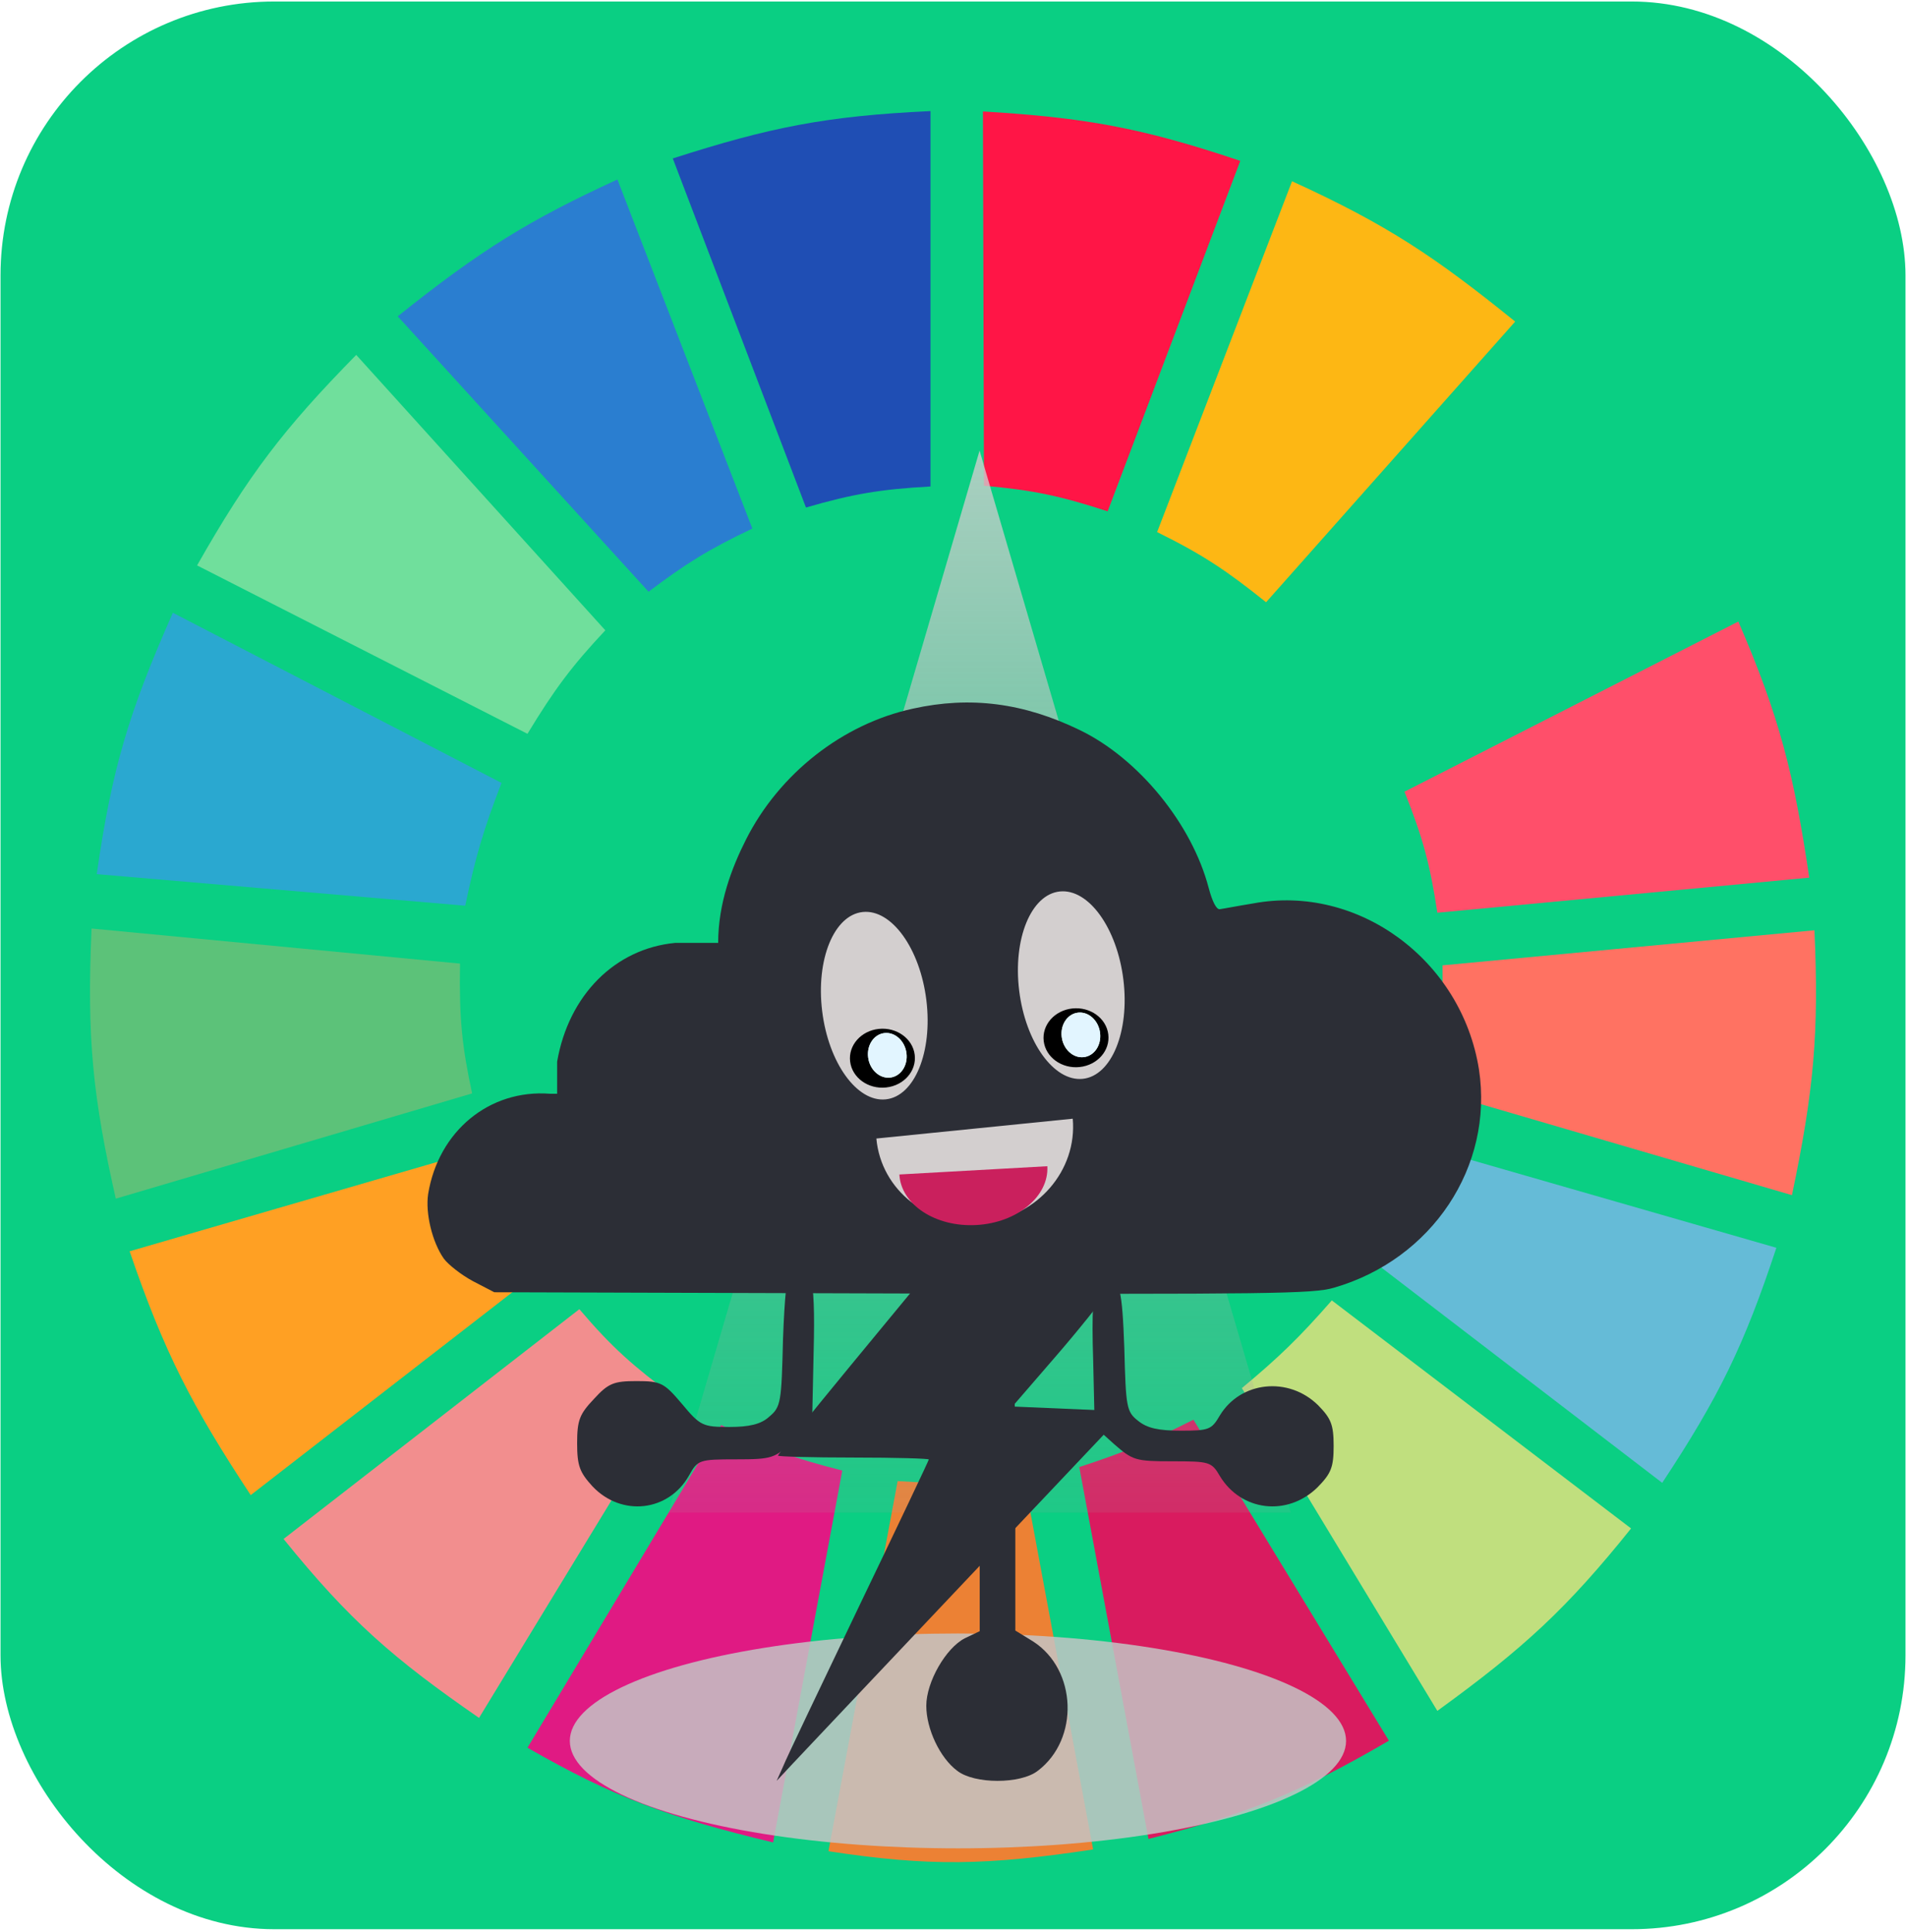 <svg width="686" height="695" viewBox="0 0 686 695" fill="none" xmlns="http://www.w3.org/2000/svg">
<rect x="0.188" y="0.544" width="685.626" height="693.507" rx="98.51" fill="#0ACF83"/>
<g clip-path="url(#clip0)">
<path d="M290.082 182.586L242.144 57.002C276.954 45.825 297.11 41.736 334.908 39.963V175.014C316.943 176.021 307.1 177.643 290.082 182.586Z" fill="#1F4EB4"/>
<path d="M354.139 174.751L353.771 40.094C390.222 42.301 410.484 45.803 446.4 57.875L398.666 183.961C381.537 178.377 371.774 176.316 354.139 174.751Z" fill="#FF1546"/>
<path d="M416.463 191.422L465.024 65.206C499.55 80.959 516.698 92.561 545.337 115.692L455.685 216.665C441.666 205.459 433.283 199.719 416.463 191.422Z" fill="#FDB714"/>
<path d="M469.385 229.917L560.281 130.207C586.947 156.948 598.852 173.59 616.314 205.305L496.778 266.52C487.547 251.024 481.673 242.914 469.385 229.917Z" fill="#0ACF83"/>
<path d="M505.495 284.821L625.653 223.606C640.543 257.998 645.627 278.335 651.179 315.744L517.324 328.365C514.699 310.905 512.107 301.379 505.495 284.821Z" fill="#FF4F6A"/>
<path d="M515.454 392.104C518.451 375.337 519.406 365.594 519.19 347.297L653.044 334.676C654.706 371.362 652.88 392.21 644.951 429.968L515.454 392.104Z" fill="#FF7262"/>
<path d="M491.173 451.425C499.95 437.009 504.083 428.34 509.85 411.667L639.347 448.901C627.761 483.924 618.768 502.441 598.257 533.465L491.173 451.425Z" fill="#65BBD7"/>
<path d="M587.051 549.873L479.345 467.833C467.511 481.328 460.4 488.204 446.971 499.387L517.322 615.505C548.477 592.926 563.924 578.689 587.051 549.873Z" fill="#C0DF7E"/>
<path d="M499.891 626.233L429.539 510.746C414.276 518.459 405.337 522.273 388.449 527.785L413.352 661.574C449.03 652.579 467.99 644.805 499.891 626.233Z" fill="#D91B5F"/>
<path d="M323.078 532.834C340.824 533.996 350.775 533.649 368.526 531.572L393.43 665.36C355.366 671.095 334.451 671.566 298.175 665.991L323.078 532.834Z" fill="#EC8134"/>
<path d="M189.846 628.757L259.575 512.639C275.383 520.908 284.973 524.427 303.155 529.047L278.252 662.836C240.608 653.794 221.023 646.645 189.846 628.757Z" fill="#E01A83"/>
<path d="M102.061 553.659L208.522 470.988C220.393 484.957 228.114 491.621 242.764 502.542L172.412 618.029C141.619 596.744 125.847 583.079 102.061 553.659Z" fill="#F28E8E"/>
<path d="M90.233 537.882C69.057 505.73 59.174 486.697 46.652 450.163L174.904 412.929C181.309 430.179 186.168 439.515 196.072 455.843L90.233 537.882Z" fill="#FFA023"/>
<path d="M41.671 431.231C33.433 394.708 31.2 373.522 32.955 334.045L165.564 346.666C165.226 366.217 166.269 376.38 169.922 393.366L41.671 431.231Z" fill="#5CC279"/>
<path d="M34.823 314.481L167.433 325.841C171.112 308.445 173.87 298.761 180.507 281.665L62.217 220.451C46.495 255.911 40.262 276.441 34.823 314.481Z" fill="#2AA8D0"/>
<path d="M70.934 203.412C89.47 170.778 102.097 154.271 128.211 127.683L217.862 226.762C205.731 239.728 199.612 247.9 189.846 263.995L70.934 203.412Z" fill="#70DF9C"/>
<path d="M233.427 212.878C246.878 202.741 254.97 197.665 270.782 190.159L222.221 64.575C190.621 79.09 173.271 89.715 143.153 113.799L233.427 212.878Z" fill="#2A7ED0"/>
<path d="M352.566 162.099L464.581 544.193H240.551L352.566 162.099Z" fill="url(#paint0_linear)"/>
<ellipse cx="344.778" cy="626.309" rx="139.691" ry="38.649" fill="#C4C4C4" fill-opacity="0.85"/>
<path d="M328.563 254.943C303.28 260.414 280.51 278.304 268.534 301.961C263.359 312.163 258.48 325.026 258.48 339.22H242.955C221.369 341.29 204.661 357.998 200.521 381.95V393.482H197.86C176.125 391.856 157.791 406.937 154.095 429.559C153.06 436.508 155.574 446.858 159.713 452.772C161.34 454.99 166.071 458.686 170.211 460.904L177.9 464.896L324.866 465.339C456.456 465.635 472.72 465.487 480.113 463.269C515.45 453.067 537.628 419.653 532.305 384.759C526.095 345.43 488.836 317.929 450.985 325.026C445.515 325.913 440.192 326.948 439.009 327.096C437.826 327.244 436.348 324.435 435.017 319.408C428.955 296.342 409.734 272.834 388.591 262.632C368.483 252.873 349.262 250.36 328.563 254.943Z" fill="#2C2E36"/>
<path d="M306.101 491.312C291.714 508.802 279.97 523.319 279.97 523.669C279.97 524.019 292.155 524.368 307.129 524.368C322.103 524.368 334.288 524.718 334.288 525.068C334.288 525.418 322.984 549.204 309.184 577.887C295.385 606.746 283.053 632.456 281.878 635.429L279.529 640.676L285.255 634.555C288.338 631.232 316.672 601.324 348.088 568.093L405.196 507.753L364.384 506.004L379.505 488.514C387.873 478.895 396.241 468.401 398.296 465.253L401.967 459.656H367.026L332.086 459.831L306.101 491.312Z" fill="#2C2E36"/>
<path d="M284.57 456.667C283.283 457.444 282.364 466.57 281.812 481.909C281.261 504.432 281.077 506.179 276.848 509.674C273.906 512.392 269.678 513.363 262.508 513.363C252.947 513.363 252.028 512.975 245.409 505.014C238.975 497.442 237.871 496.859 229.046 496.859C220.957 496.859 218.935 497.636 213.787 503.267C208.639 508.703 207.72 510.839 207.72 519.188C207.72 527.343 208.639 529.673 213.235 534.721C223.715 545.789 240.629 543.847 247.983 530.838C251.109 525.207 251.66 525.013 264.898 525.013C277.951 525.013 278.87 524.625 285.489 518.412L292.292 511.81L292.843 486.18C293.579 458.026 291.74 451.813 284.57 456.667Z" fill="#2C2E36"/>
<path d="M355.391 485.034C353.255 485.728 352.614 498.453 352.614 536.397V586.834L347.273 589.379C340.437 592.85 333.387 605.112 333.387 613.672C333.387 622.002 338.3 632.413 344.496 637.04C350.691 641.899 367.355 641.899 373.55 637.04C388.505 625.703 387.65 600.716 371.841 590.536L365.432 586.603V536.397C365.432 492.669 365.005 485.959 362.014 484.803C360.091 484.109 358.596 483.414 358.382 483.646C358.168 483.646 356.673 484.34 355.391 485.034Z" fill="#2C2E36"/>
<path d="M394.937 462.227C393.441 464.245 392.881 472.135 393.441 489.017L394.002 513.237L400.919 519.476C407.649 525.348 408.584 525.715 421.857 525.715C435.318 525.715 436.065 525.898 439.057 531.036C446.721 543.697 463.36 545.715 474.203 535.073C479.063 530.118 479.998 527.917 479.998 520.21C479.998 512.503 479.063 510.301 474.39 505.531C463.734 495.072 446.535 496.907 439.057 509.201C436.065 514.338 435.131 514.705 425.036 514.705C416.997 514.705 412.884 513.788 409.706 511.219C405.406 507.916 405.219 506.265 404.658 484.98C403.91 464.062 402.976 459.842 398.489 459.658C397.741 459.658 396.246 460.942 394.937 462.227Z" fill="#2C2E36"/>
<path d="M315.418 409.595C317.091 428.219 334.27 441.721 353.787 439.752C373.305 437.782 387.772 421.087 386.099 402.463L315.418 409.595Z" fill="#D3CFCF"/>
<path d="M323.695 422.532C324.302 433.396 336.718 441.537 351.423 440.716C366.13 439.894 377.56 430.42 376.953 419.556L323.695 422.532Z" fill="#CA205D"/>
<path d="M318.799 395.506C329.156 394.427 335.702 378.463 333.419 359.849C331.136 341.236 320.888 327.021 310.53 328.1C300.172 329.179 293.626 345.143 295.91 363.757C298.193 382.37 308.441 396.585 318.799 395.506Z" fill="#D3CFCF"/>
<path d="M389.706 388.12C400.064 387.041 406.609 371.077 404.326 352.463C402.043 333.849 391.795 319.635 381.437 320.714C371.079 321.793 364.534 337.757 366.817 356.37C369.1 374.984 379.348 389.199 389.706 388.12Z" fill="#D3CFCF"/>
<ellipse rx="11.679" ry="10.611" transform="matrix(0.995 -0.104 0.122 0.993 317.598 380.694)" fill="black"/>
<ellipse rx="6.936" ry="8.066" transform="matrix(0.995 -0.104 0.122 0.993 319.358 379.664)" fill="#E2F5FF"/>
<ellipse rx="6.936" ry="8.066" transform="matrix(0.995 -0.104 0.122 0.993 319.358 379.664)" fill="#E2F5FF"/>
<ellipse rx="11.679" ry="10.611" transform="matrix(0.995 -0.104 0.122 0.993 387.271 373.342)" fill="black"/>
<ellipse rx="6.936" ry="8.066" transform="matrix(0.995 -0.104 0.122 0.993 389.031 372.312)" fill="#E2F5FF"/>
<ellipse rx="6.936" ry="8.066" transform="matrix(0.995 -0.104 0.122 0.993 389.031 372.312)" fill="#E2F5FF"/>
</g>
<defs>
<linearGradient id="paint0_linear" x1="-320.649" y1="110.751" x2="-320.649" y2="620.21" gradientUnits="userSpaceOnUse">
<stop stop-color="#D7D6D6" stop-opacity="0.9"/>
<stop offset="1" stop-color="#979595" stop-opacity="0"/>
</linearGradient>
<clipPath id="clip0">
<rect width="622.58" height="646.222" fill="white" transform="translate(31.711 24.186)"/>
</clipPath>
</defs>
</svg>

